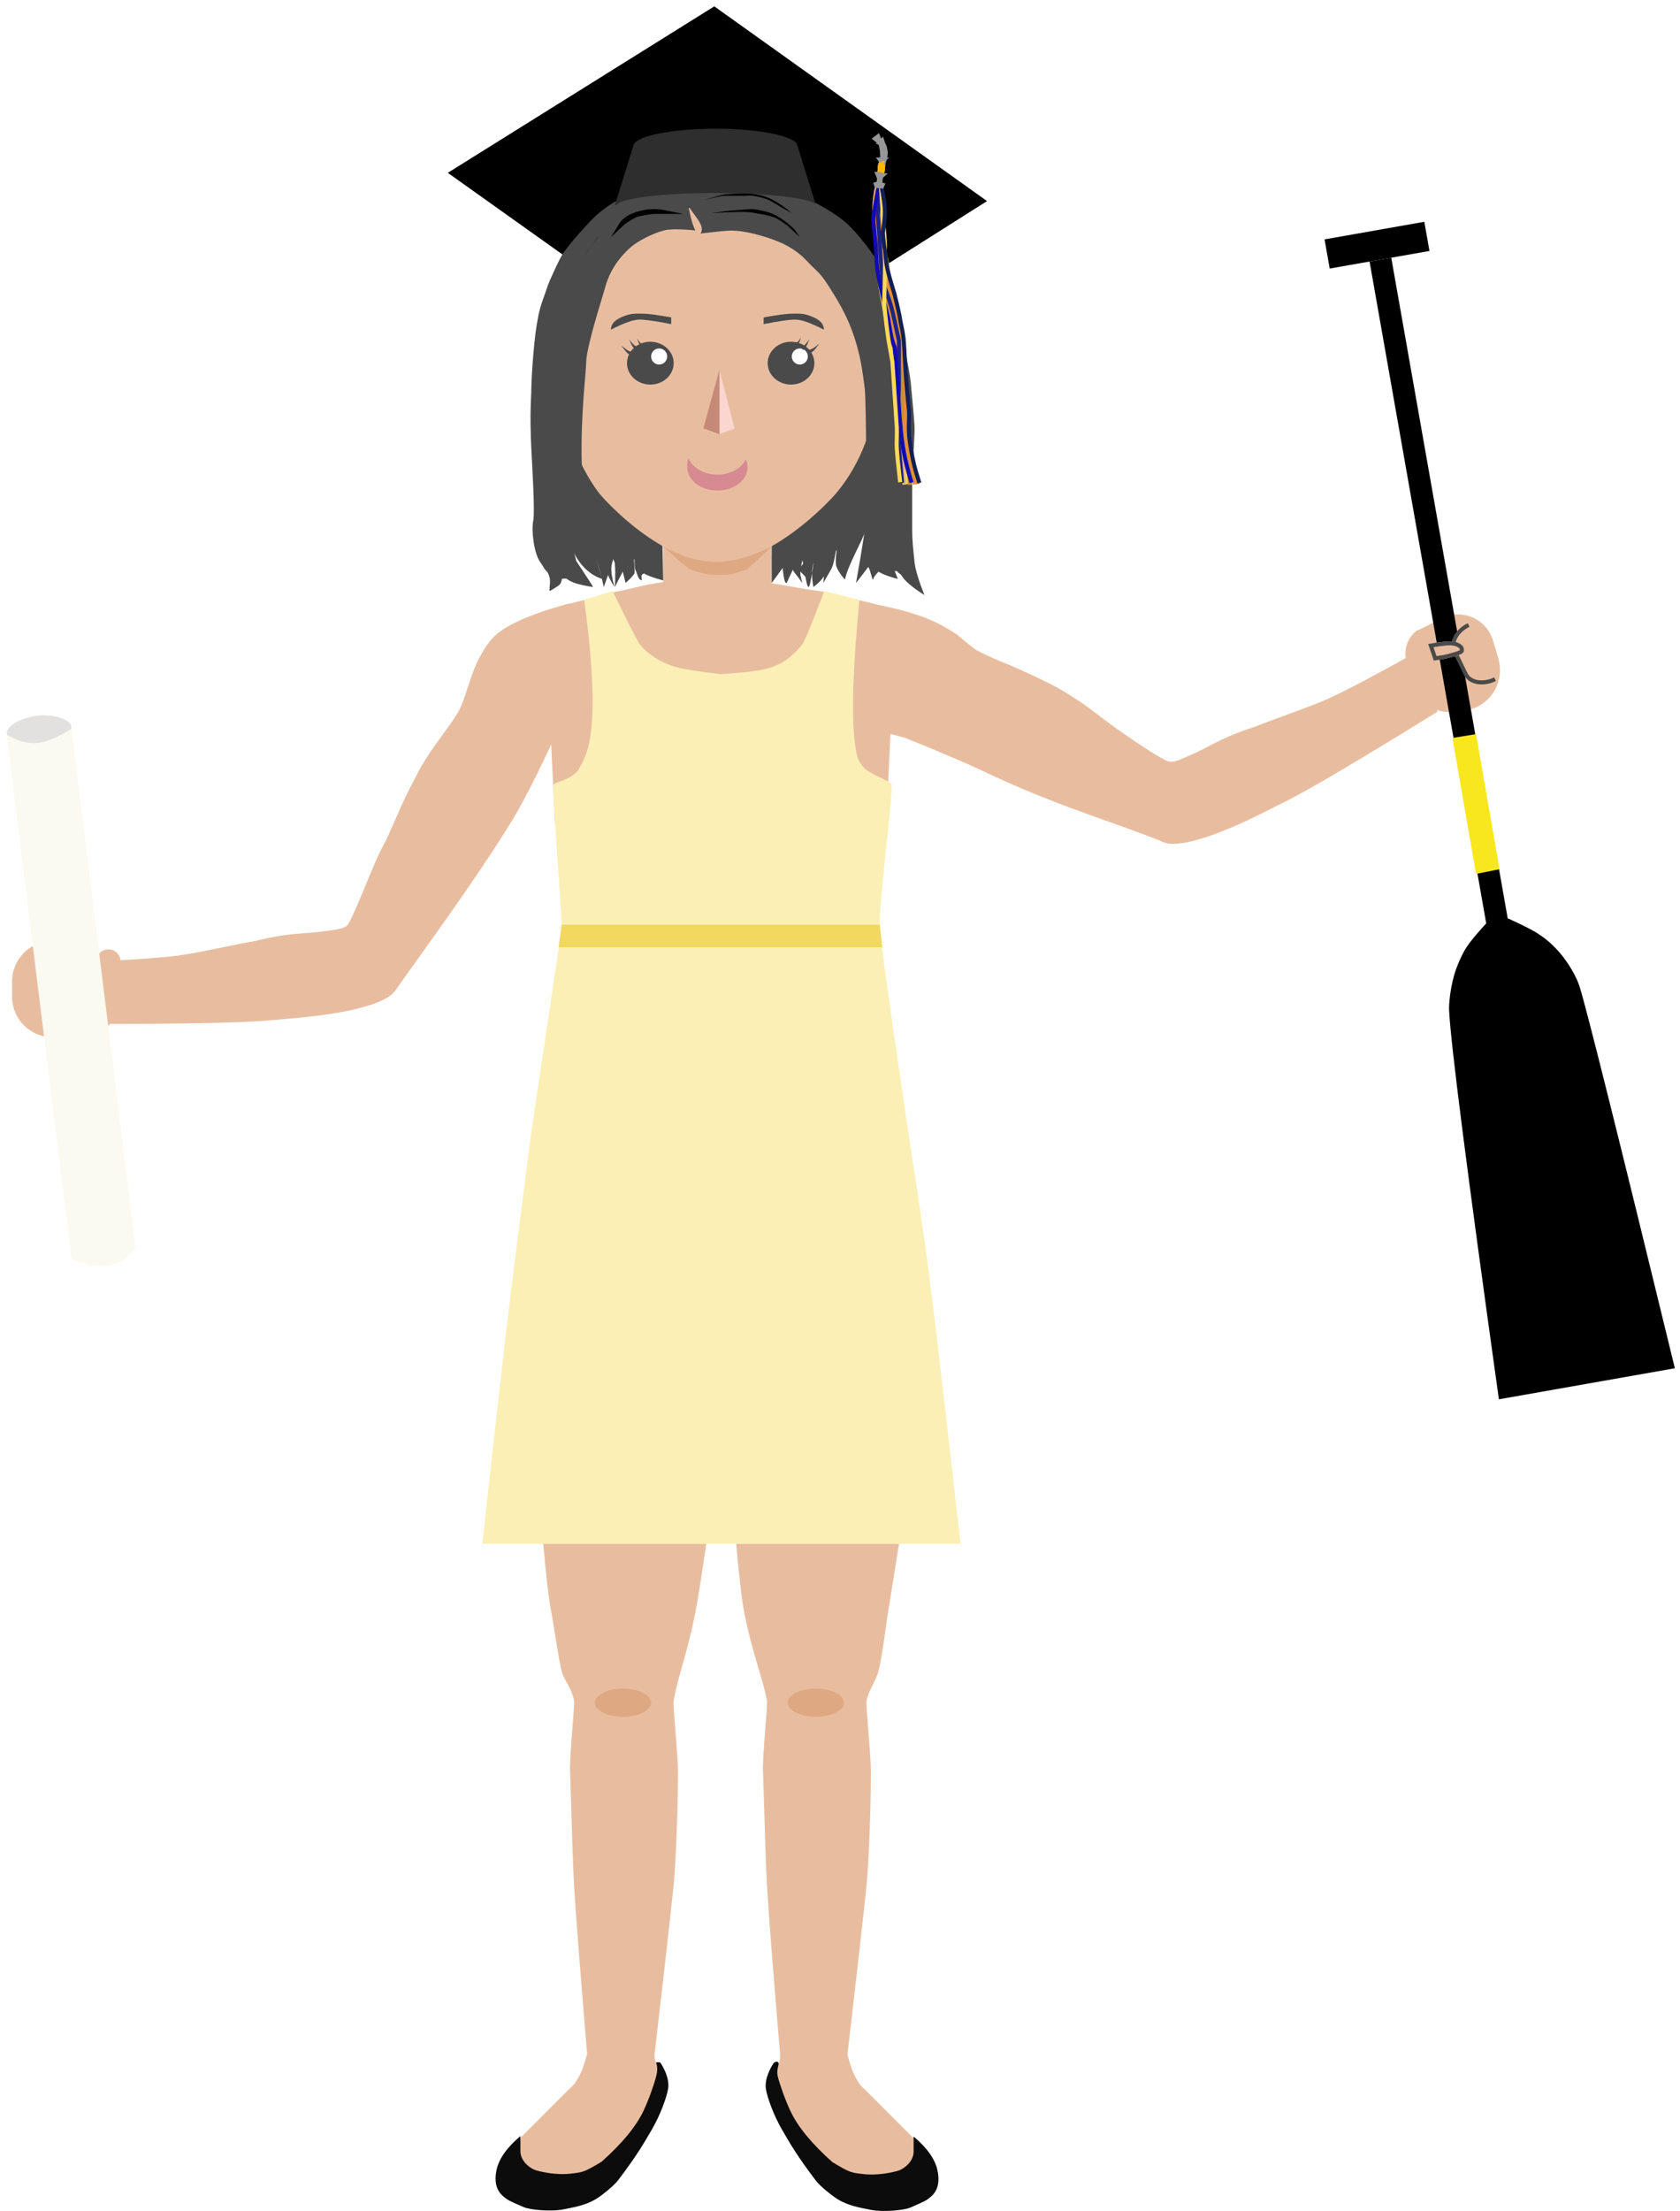 <?xml version="1.0" encoding="UTF-8"?>
<svg width="209px" height="275px" viewBox="0 0 209 275" version="1.1" xmlns="http://www.w3.org/2000/svg" xmlns:xlink="http://www.w3.org/1999/xlink">
    <!-- Generator: Sketch 52.4 (67378) - http://www.bohemiancoding.com/sketch -->
    <title>aboutme</title>
    <desc>Created with Sketch.</desc>
    <defs>
        <filter x="-216.7%" y="-26.7%" width="533.3%" height="153.3%" filterUnits="objectBoundingBox" id="filter-1">
            <feOffset dx="0" dy="2" in="SourceAlpha" result="shadowOffsetOuter1"></feOffset>
            <feGaussianBlur stdDeviation="2" in="shadowOffsetOuter1" result="shadowBlurOuter1"></feGaussianBlur>
            <feColorMatrix values="0 0 0 0 0   0 0 0 0 0   0 0 0 0 0  0 0 0 0.5 0" type="matrix" in="shadowBlurOuter1" result="shadowMatrixOuter1"></feColorMatrix>
            <feMerge>
                <feMergeNode in="shadowMatrixOuter1"></feMergeNode>
                <feMergeNode in="SourceGraphic"></feMergeNode>
            </feMerge>
        </filter>
    </defs>
    <g id="Page-1" stroke="none" stroke-width="1" fill="none" fill-rule="evenodd">
        <g id="aboutme" transform="translate(-1, -11)">
            <path d="M76.5,84.827 C78.152,84.491 79.321,84.239 80.008,84.069 C80.628,83.915 88.348,81.743 100.101,84.069 C100.613,84.17 101.746,84.344 103.5,84.59 L103.5,98 L76.5,98 L76.5,84.827 Z" id="Collarbone-area" fill="#E8BD9F"></path>
            <rect id="Neck" fill="#E8BD9F" x="83.5" y="74" width="13.5" height="24"></rect>
            <path d="M115.481,86.16 L118.168,85.5 C118.755,89.12 119.063,91.864 119.093,93.733 C119.114,95.025 120.785,98.401 119.538,104.185 C119.167,105.907 117.412,109.178 114.274,114 L113.726,102.274 C108.728,103.642 105.994,104.279 105.524,104.185 C105.106,104.102 110.218,101.866 110.218,101.763 C110.218,101.488 111.723,100.81 114.731,99.729 L115.481,86.16 Z" id="Right-armpit" fill="#E8BD9F" transform="translate(112.75, 99.75) scale(-1, 1) translate(-112.75, -99.75) "></path>
            <g id="Right-hair-back" transform="translate(97, 64.5)" fill="#4A4A4A">
                <path d="M3.5,2.846 L11.729,0 C12.34,2.71 12.588,4.898 12.473,6.564 C12.388,7.791 12.816,8.378 11.729,12.325 C11.365,13.643 9.443,16.83 9.131,18.546 C9.108,18.672 8.065,17.33 8,16.74 C7.864,15.512 8.3,14.373 8,15.066 C7.903,15.29 7.775,16.606 7.421,17.258 C7.261,17.554 6.928,18.134 6.424,19 C6.594,17.457 6.594,16.463 6.424,16.017 C6.149,15.296 4.983,14.463 4.867,13.861 C4.644,12.701 4.188,9.029 3.5,2.846 Z" id="Rectangle-20"></path>
                <path d="M2,9.5 L5.209,9.5 L6,13.553 C5.085,14.222 4.502,14.742 4.25,15.113 C3.654,15.989 3.575,17.826 3.568,17.866 C3.556,17.933 3.633,18.311 3.798,19 C3.453,18.492 3.174,18.114 2.962,17.866 C2.462,17.284 2.421,16.772 2.343,16.464 C2.215,15.959 2.101,13.638 2,9.5 Z" id="Rectangle-22"></path>
                <path d="M3.906,13 L7.5,13 L7.5,15.429 C7.136,16.715 6.819,17.597 6.549,18.074 C6.279,18.552 5.829,19.026 5.201,19.497 C4.96,18.368 4.96,17.374 5.201,16.516 C5.214,16.471 5.16,16.896 5.076,17.438 C4.938,18.339 4.717,19.566 4.584,19.497 C4.436,19.421 4.338,19.046 4.228,18.348 C4.184,18.067 3.553,17.712 3.505,17.392 C3.446,17.006 3.97,16.666 3.906,16.516 C3.722,16.082 3.722,14.91 3.906,13 Z" id="Rectangle-23"></path>
                <path d="M0.544,9.369 L4,9.369 C3.308,11.937 2.962,14.088 2.962,15.823 C2.962,17.075 2.276,17.967 2.005,18.71 C1.755,19.394 1.541,18.869 1.363,17.135 L0.01,18.993 C-0.021,14.873 0.022,11.76 0.139,9.654 C0.256,7.548 0.391,7.453 0.544,9.369 Z" id="Rectangle-21"></path>
            </g>
            <path d="M71.122,86.253 L74.148,85.5 C75.131,88.973 75.638,91.64 75.67,93.499 C75.691,94.785 76.608,98.426 75.289,104.182 C74.896,105.895 73.15,109.001 70.049,113.5 L69.5,102.166 L71.122,86.253 Z" id="Left-armpit" fill="#E8BD9F"></path>
            <g id="Left-hair-back" transform="translate(72.5, 67)" fill="#4A4A4A">
                <path d="M4,7 L10.819,7 L11,16.181 C9.783,15.85 9.011,15.57 8.684,15.342 C8.646,15.315 8.402,15.337 8.318,15.59 C8.264,15.749 8.377,16.208 8.318,16.181 C8.051,16.06 8.01,16.002 7.862,15.675 C7.782,15.497 7.681,15.143 7.628,15.057 C7.355,14.611 7.485,13.53 7.41,13.535 C7.285,13.544 7.551,15.099 7.41,15.342 C7.256,15.606 6.893,15.992 6.321,16.5 L4,7 Z" id="Rectangle-19"></path>
                <path d="M0.742,0 L3.88,3.849 C3.608,4.882 3.519,5.638 3.613,6.117 C3.948,7.829 4.909,9.261 4.973,10.265 C5.064,11.69 4.923,13.056 4.55,14.362 L3.613,17 C3.265,15.382 2.935,14.232 2.622,13.55 C1.654,11.436 0.38,9.822 0.156,8.5 C-0.175,6.539 0.02,3.705 0.742,0 Z" id="Rectangle-16"></path>
                <path d="M3,4 L6.43,7.398 C6.889,7.264 7.071,7.53 6.975,8.195 C6.963,8.283 5.642,9.919 5.62,10.015 C5.557,10.285 5.308,10.788 5.308,11.583 C5.308,12.608 4.722,13.411 4.581,14.299 C4.488,14.891 4.607,15.791 4.938,17 C4.34,16.054 4,15.307 3.919,14.758 C3.837,14.208 3.53,10.622 3,4 Z" id="Rectangle-17"></path>
                <path d="M4.77,6.5 L9.5,8.887 L7.928,10.095 C7.167,12.512 6.713,13.839 6.567,14.076 C5.628,15.61 4.998,17.05 4.992,16.999 C4.989,16.969 5.097,15.483 4.992,14.076 C4.974,13.823 4.099,12.14 4.036,11.75 C3.901,10.907 4.145,9.157 4.77,6.5 Z" id="Rectangle-18"></path>
            </g>
            <polygon id="Grad-cap-mortar-board" fill="#000000" transform="translate(90.25, 34.25) rotate(-42) translate(-90.25, -34.25) " points="66.5 10.5 104.99 17.299 114 58 75.623 51.462"></polygon>
            <g id="Alexandra-head" transform="translate(71, 36.5)">
                <path d="M19.221,44.5 C25.922,44.5 32.981,37.117 34.167,35.668 C37.006,32.199 39,27.395 39,22.25 C39,9.962 30.748,0 19.221,0 C7.694,0 0,9.962 0,22.25 C0,27.309 1.816,32.151 4.405,35.668 C5.332,36.927 12.439,44.5 19.221,44.5 Z" id="Face" fill="#E8BD9F"></path>
                <path d="M26.266,13.969 C27.296,13.515 27.746,13.467 29.204,13.515 C29.763,13.533 30.862,13.684 32.5,13.969 L32.5,14.809 C30.601,14.432 29.284,14.243 28.549,14.243 C27.813,14.243 26.631,14.662 25,15.5 C25.001,14.851 25.423,14.34 26.266,13.969 Z" id="Right-Eyebrow" fill="#4A4A4A" transform="translate(28.75, 14.5) scale(-1, 1) translate(-28.75, -14.5) "></path>
                <path d="M15.67,31.5 C15.654,31.53 15.638,31.561 15.623,31.591 C15.47,31.904 15.503,32.273 15.503,32.627 C15.503,34.214 17.181,35.5 19.251,35.5 C21.322,35.5 23,34.214 23,32.627 C23,32.279 22.919,31.946 22.772,31.638 C22.246,32.737 20.868,33.522 19.251,33.522 C17.568,33.522 16.143,32.671 15.67,31.5 Z" id="Mouth" fill="#D78A92"></path>
                <path d="M7.266,13.969 C8.296,13.515 8.746,13.467 10.204,13.515 C10.763,13.533 11.862,13.684 13.5,13.969 L13.5,14.809 C11.601,14.432 10.284,14.243 9.549,14.243 C8.813,14.243 7.631,14.662 6,15.5 C6.001,14.851 6.423,14.34 7.266,13.969 Z" id="Left-Eyebrow" fill="#4A4A4A"></path>
                <g id="Left-Eye" transform="translate(8, 17)">
                    <ellipse id="Left-eyeball" fill="#4A4A4A" cx="2.905" cy="2.663" rx="2.905" ry="2.663"></ellipse>
                    <circle id="Left-eye-white" fill="#FFFFFF" cx="4" cy="1.833" r="1"></circle>
                </g>
                <g id="Right-Eye" transform="translate(25.5, 17)">
                    <ellipse id="Right-eyeball" fill="#4A4A4A" cx="2.905" cy="2.663" rx="2.905" ry="2.663"></ellipse>
                    <circle id="Right-eye-white" fill="#FFFFFF" cx="4" cy="1.833" r="1"></circle>
                </g>
                <path d="M8.713,16.554 C8.693,16.964 8.697,17.256 8.724,17.428 C8.752,17.6 8.822,17.767 8.934,17.929 L8.493,17.929 C8.47,17.71 8.469,17.537 8.489,17.411 C8.51,17.284 8.584,16.998 8.713,16.554 Z" id="Left-middle-eyelash" fill="#4A4A4A" transform="translate(8.705, 17.242) rotate(-39) translate(-8.705, -17.242) "></path>
                <path d="M31.27,16.887 C31.244,17.4 31.249,17.764 31.284,17.979 C31.318,18.194 31.406,18.403 31.546,18.606 L30.994,18.606 C30.966,18.332 30.964,18.116 30.99,17.957 C31.015,17.799 31.109,17.442 31.27,16.887 Z" id="Right-outer-eyelash" fill="#4A4A4A" transform="translate(31.259, 17.746) scale(-1, 1) rotate(-53) translate(-31.259, -17.746) "></path>
                <path d="M7.97,17.125 C7.944,17.638 7.948,18.002 7.983,18.217 C8.018,18.433 8.105,18.641 8.246,18.844 L7.694,18.844 C7.665,18.57 7.664,18.354 7.689,18.196 C7.715,18.037 7.808,17.68 7.97,17.125 Z" id="Left-outer-eyelash" fill="#4A4A4A" transform="translate(7.959, 17.985) rotate(-53) translate(-7.959, -17.985) "></path>
                <path d="M21.383,20.5 C21.383,23.005 21.383,24.741 21.383,25.71 C21.383,26.679 21.383,27.601 21.383,28.478 L19.5,27.813 L21.383,20.5 Z" id="Right-nose" fill="#FBD6D0" transform="translate(20.441, 24.489) scale(-1, 1) translate(-20.441, -24.489) "></path>
                <path d="M19.5,20.5 C19.5,22.892 19.5,24.551 19.5,25.476 C19.5,26.401 19.5,27.409 19.5,28.5 L17.5,27.77 L19.5,20.5 Z" id="Left-nose" fill="#C68977"></path>
                <path d="M30.238,16.52 C30.215,16.973 30.219,17.294 30.25,17.484 C30.281,17.674 30.36,17.858 30.487,18.037 L29.989,18.037 C29.964,17.795 29.962,17.605 29.985,17.465 C30.008,17.325 30.092,17.01 30.238,16.52 Z" id="Right-middle-eyelash" fill="#4A4A4A" transform="translate(30.228, 17.279) scale(-1, 1) rotate(-39) translate(-30.228, -17.279) "></path>
                <path d="M29.437,16.369 C29.424,16.627 29.426,16.811 29.444,16.919 C29.461,17.028 29.505,17.133 29.576,17.235 L29.298,17.235 C29.284,17.097 29.283,16.988 29.296,16.908 C29.309,16.828 29.356,16.649 29.437,16.369 Z" id="Right-inner-eyelash" fill="#4A4A4A" transform="translate(29.431, 16.802) scale(-1, 1) rotate(-32) translate(-29.431, -16.802) "></path>
                <path d="M9.508,16.522 C9.495,16.781 9.497,16.964 9.515,17.073 C9.532,17.181 9.576,17.287 9.647,17.388 L9.369,17.388 C9.354,17.251 9.354,17.142 9.367,17.062 C9.379,16.982 9.426,16.802 9.508,16.522 Z" id="Left-inner-eyelash" fill="#4A4A4A" transform="translate(9.502, 16.955) rotate(-32) translate(-9.502, -16.955) "></path>
            </g>
            <path d="M86,34.583 C89.119,34.472 91.533,34.472 93.24,34.583 C94.947,34.695 97.251,35.177 100.153,36.03 C102.363,37.132 103.808,37.976 104.487,38.563 C106.956,40.696 108.215,42.411 108.791,44.026 C109.562,46.187 110.739,48.391 111.239,50.229 C112.678,55.518 112.56,59.083 112.695,60.113 C112.845,61.26 113.47,67.71 112.326,70.592 C111.702,72.165 111.069,76.65 111.239,78.186 C111.357,79.252 111.842,80.857 112.695,83 C111.137,82.598 110.169,82.153 109.789,81.665 C109.066,80.734 108.798,78.737 108.791,77.865 C108.662,62.45 109.21,51.277 105.956,44.806 C102.209,37.354 95.82,34.67 86.791,36.754 C86.547,36.237 86.383,35.863 86.298,35.631 C86.214,35.4 86.114,35.05 86,34.583 Z" id="Rectangle-13" fill="#4A4A4A"></path>
            <path d="M85.5,34.607 C86.203,34.259 87.185,34.016 88.446,33.879 C88.6,33.863 90.093,33.512 91.873,33.5 C93.049,33.492 94.102,33.642 95.84,33.879 C100.022,34.45 104.675,37.354 106.156,38.621 C107.636,39.887 109.672,42.603 110.435,43.942 C110.91,44.776 112.248,48.076 112.659,50.1 C113.07,52.124 114.13,56.729 114.304,58.619 C114.352,59.141 114.779,63.4 114.779,64.39 C114.779,65.38 114.48,69.646 114.48,71.137 C114.48,72.627 114.481,76.402 114.48,77.043 C114.479,78.191 114.631,79.59 114.779,80.963 C114.871,81.818 115.278,83.164 116,85 C114.481,84.035 113.544,83.241 113.19,82.616 C113.026,82.325 112.869,82.386 112.659,82.111 C112.19,81.499 111.814,80.71 111.554,80.051 C110.969,78.572 111.251,76.786 111.139,75.651 C109.99,63.952 110.661,51.914 107.642,46.669 C103.616,39.677 96.929,36.684 87.579,37.69 L85.5,34.607 Z" id="Rectangle-14" fill="#4A4A4A"></path>
            <path d="M71.04,42.527 C71.868,41.248 74.641,38.217 75.277,37.687 C76.742,36.464 77.753,35.856 78.786,35.506 C79.204,35.364 81.744,34.774 82.152,34.695 C83.485,34.435 84.681,34.435 85.74,34.695 L86.5,35.136 C82.145,36.501 79.241,37.351 77.788,37.687 C76.912,37.889 75.101,41.019 74.237,42.025 C73.767,42.572 72.979,43.611 72.034,45.985 C71.733,46.741 71.09,47.303 70.445,51.228 C70.286,52.194 69.811,53.771 69.633,55.806 C69.591,56.287 68.729,57.48 68.729,59.621 C68.729,60.213 68.886,63.105 68.729,65.736 C68.644,67.152 68.729,67.728 69.003,69.592 C69.29,71.543 69.848,74.942 70.676,79.791 C70.935,81.194 71.023,82.191 70.942,82.782 C70.893,83.138 70.787,83.51 70.676,83.642 C70.445,83.917 69.357,84.544 69.357,84.498 C69.357,83.84 69.507,83.26 69.357,82.782 C69.213,82.323 69.157,82.177 69.003,82.04 C68.729,81.797 68.713,81.622 68.23,80.948 C67.379,79.759 67.101,76.869 67.336,75.763 C67.571,74.656 67.205,69.033 67.09,66.623 C66.887,62.347 67.09,60.192 67.09,59.875 C67.09,59.192 67.15,57.295 67.336,55.217 C67.56,52.729 67.639,52.02 67.996,50.161 C68.015,50.065 68.229,49.064 68.55,48.226 C68.871,47.387 69.101,46.555 69.357,45.985 C69.818,44.959 70.515,43.337 71.04,42.527 Z" id="Rectangle-11" fill="#4A4A4A"></path>
            <path d="M11.141,93 C14.152,97.939 16.453,101.51 18.045,103.713 C19.39,105.574 23.6,110.283 24.328,111.282 C24.422,111.41 26.162,113.128 27.786,115.622 C28.778,117.145 29.347,117.971 29.987,118.784 C30.395,119.302 30.821,119.978 31.438,120.302 C32.197,120.7 39.774,119.432 42.52,119.452 C43.672,119.46 46.105,119.176 47.875,119.031 C49.669,118.884 50.802,118.875 52.34,118.832 C55.396,118.746 57.574,119.261 60.847,119.535 C63.784,119.78 67.161,117.942 71.463,118.822 C73.484,119.235 76.329,121.334 80,125.118 L65.162,131.521 C59.649,131.931 55.558,132.078 52.889,131.961 C43.891,131.568 32.236,130.013 27.369,129.507 C24.457,129.204 19.475,121.889 19.157,121.442 C18.433,120.427 17.719,119.329 16.582,117.661 C14.722,114.932 11.028,108.577 5.5,98.596 L11.141,93 Z" id="Left-Arm" fill="#E8BD9F" transform="translate(42.75, 112.5) rotate(-61) translate(-42.75, -112.5) "></path>
            <path d="M114.168,75.5 C117.193,80.409 119.506,83.958 121.105,86.148 C122.457,87.998 126.687,92.678 127.419,93.67 C127.513,93.798 129.261,95.506 130.893,97.984 C131.89,99.498 132.462,100.318 133.104,101.126 C133.514,101.642 133.943,102.313 134.563,102.635 C135.326,103.031 142.555,102.329 145.721,101.803 C146.308,101.706 146.856,101.636 147.893,101.542 C148.827,101.457 150.028,101.387 151.078,101.372 C152.898,101.346 157.154,101.701 157.937,101.798 C159.274,101.965 160.525,102.128 162.281,102.168 C162.866,102.182 165.247,101.643 165.66,101.629 C166.142,101.614 167.051,101.521 168.525,101.602 C170.668,101.721 173.493,102.377 177,103.57 L169.796,114.939 C167.584,115.891 165.545,116.202 163.678,115.873 C163.236,115.795 158.215,115.265 157.58,115.194 C156.266,115.048 153.221,114.854 152.587,114.807 C143.405,114.131 135.365,112.287 130.474,111.784 C127.548,111.483 122.542,104.212 122.222,103.769 C121.495,102.759 120.778,101.669 119.635,100.01 C117.766,97.298 114.055,90.982 108.5,81.062 L114.168,75.5 Z" id="Right-Arm" fill="#E8BD9F" transform="translate(142.75, 95.75) scale(-1, 1) rotate(-29) translate(-142.75, -95.75) "></path>
            <path d="M8.834,128.162 C8.972,128.198 9.111,128.234 9.25,128.27 C9.388,128.234 13.2,129.622 13.338,129.587 C13.338,129.587 13.338,129.587 13.338,129.587 C13.887,128.954 14.845,128.886 15.477,129.435 C15.809,129.723 16,130.141 16,130.58 L16,134.938 C16,137.733 13.733,140 10.938,140 L7.562,140 C4.767,140 2.5,137.733 2.5,134.938 L2.5,133.062 C2.5,130.267 4.767,128 7.562,128 C7.991,128 8.418,128.054 8.834,128.162 Z" id="Left-Hand" fill="#E8BD9F"></path>
            <path d="M181.717,87.571 C181.717,87.571 181.717,87.571 181.717,87.571 C181.852,87.534 185.591,88.944 185.727,88.907 C185.727,88.907 185.727,88.907 185.727,88.907 C186.903,89.599 187.586,90.897 187.491,92.259 L187.315,94.79 C187.129,97.448 184.915,99.508 182.25,99.5 L181.04,99.497 C178.249,99.489 175.992,97.219 176,94.427 C176.001,94.155 176.024,93.883 176.068,93.615 L176.453,91.29 C176.862,88.822 179.195,87.153 181.664,87.562 C181.681,87.565 181.699,87.568 181.717,87.571 Z" id="Right-Hand" fill="#E8BD9F" transform="translate(181.75, 93.5) scale(-1, 1) rotate(7) translate(-181.75, -93.5) "></path>
            <g id="paddle" transform="translate(165.5, 38.5)">
                <path d="M25.381,86.512 L28.263,86.369 C30.117,87.648 31.257,88.52 31.683,88.986 C31.712,89.017 32.716,89.834 33.784,91.623 C34.708,93.17 35.354,95.029 35.511,96.266 C35.905,99.364 37.046,115.62 38.936,145.033 L16.708,145.033 C17.715,116.62 18.483,100.364 19.013,96.266 C19.086,95.705 19.52,93.931 20.338,92.215 C20.983,90.864 21.972,89.531 22.484,88.986 C23.062,88.369 24.028,87.545 25.381,86.512 Z" id="blade" fill="#000000" transform="translate(27.822, 115.701) rotate(-10) translate(-27.822, -115.701) "></path>
                <rect id="T-grip" fill="#000000" transform="translate(6.807, 2.989) rotate(-10) translate(-6.807, -2.989) " x="0.507" y="1.147" width="12.6" height="3.684"></rect>
                <polygon id="paddle-shaft" fill="#000000" transform="translate(14.505, 46.05) rotate(-10) translate(-14.505, -46.05) " points="13.135 4.149 15.876 4.149 15.876 87.951 13.135 87.951"></polygon>
                <polygon id="Grip-tape" fill="#F8E71C" transform="translate(19.124, 72.469) rotate(-10) translate(-19.124, -72.469) " points="17.656 63.888 20.633 63.926 20.591 80.981 17.614 81.05"></polygon>
            </g>
            <path d="M185.5,96.5 C183.843,96.5 182.5,95.528 182.5,94.329 L182.5,91.171 C182.5,89.972 183.843,89 185.5,89" id="Rectangle-25" stroke="#4A4A4A" stroke-width="0.5" fill="#E8BD9F" transform="translate(184, 92.75) rotate(-26) translate(-184, -92.75) "></path>
            <g id="Diploma-full" transform="translate(0.5, 99)">
                <path d="M5.242,4.493 C7.278,4.493 9.4,3.9 9.4,2.934 C9.4,1.967 7.278,0.993 5.242,0.993 C3.207,0.993 1.318,1.753 1.318,2.72 C1.318,3.686 3.207,4.493 5.242,4.493 Z" id="Oval-10" fill="#E3E0E0" transform="translate(5.359, 2.743) rotate(-8) translate(-5.359, -2.743) "></path>
                <path d="M5.968,2.543 C7.292,3.58 8.554,4.098 9.756,4.098 C10.957,4.098 12.39,3.711 14.055,2.938 L12.97,67.862 C12.01,69.034 10.8,69.64 9.34,69.68 C7.879,69.721 6.395,69.218 4.887,68.171 L5.968,2.543 Z" id="Rectangle" fill="#FAFAF0" transform="translate(9.471, 36.113) rotate(-8) translate(-9.471, -36.113) "></path>
            </g>
            <g id="Right-thumb" transform="translate(180.511, 91.927) rotate(17) translate(-180.511, -91.927) translate(178.011, 89.927)">
                <g id="path-1-link" fill="#E8BD9F">
                    <path d="M0.5,1.739 C0.905,1.55 1.239,1.329 2.416,0.83 C3.592,0.331 4.221,0.512 4.529,0.641 C4.837,0.769 5.14,1.264 4.93,1.554 C4.721,1.845 4.28,2.121 3.633,2.53 C2.985,2.939 2.659,3.075 1.761,3.5" id="path-1"></path>
                </g>
                <path d="M0.874,1.832 L1.843,3.185 C2.008,3.107 2.207,3.013 2.248,2.994 C2.441,2.903 2.576,2.838 2.701,2.774 C2.77,2.739 2.835,2.706 2.899,2.671 C3.089,2.569 3.276,2.46 3.499,2.319 C4.277,1.827 4.502,1.67 4.674,1.475 C4.694,1.452 4.712,1.43 4.728,1.408 C4.811,1.293 4.644,0.96 4.433,0.872 C3.968,0.678 3.411,0.679 2.513,1.06 C2.037,1.262 1.673,1.429 1.347,1.591 C1.255,1.637 1.036,1.75 0.874,1.832 Z" id="Path" stroke="#4A4A4A" stroke-width="0.5"></path>
            </g>
            <path d="M83.5,79 C85.075,79.766 86.189,80.231 86.841,80.396 C88.572,80.834 89.767,80.89 90.26,80.89 C90.731,80.89 91.764,80.797 93.368,80.396 C94.049,80.226 95.259,79.761 97,79 C95.168,80.729 94.141,81.658 93.921,81.786 C93.59,81.978 92.763,82.186 92.297,82.347 C91.852,82.5 90.513,82.5 90.218,82.5 C89.959,82.5 89.13,82.5 88.632,82.347 C88.136,82.194 87.339,82.062 86.841,81.786 C86.509,81.602 85.395,80.673 83.5,79 Z" id="Chin-shadow" fill="#DEA883"></path>
            <path d="M88.5,34.624 C88.5,34.624 101.379,32.476 109.047,46.08 C110.156,48.049 111.144,51.283 112.011,55.783 C112.663,59.166 112.663,67.905 112.011,82" id="Path-14" stroke="#4A4A4A" stroke-width="1.688"></path>
            <path d="M72.19,46.02 C73.845,42.339 75.454,40.052 77.015,39.161 C78.127,38.526 79.522,37.198 82.494,36.321 C83.292,36.086 84.602,35.812 86.424,35.5 C86.642,36.711 86.828,37.611 86.981,38.2 C87.134,38.789 87.307,39.273 87.5,39.652 C85.606,39.474 84.314,39.474 83.623,39.652 C82.117,40.041 80.299,41.019 79.493,41.724 C77.841,43.168 76.759,44.887 76.248,46.88 C75.481,49.402 75.001,51.032 74.808,51.77 C74.699,52.189 73.925,54.969 73.929,55.98 C73.932,56.514 73.684,59.142 73.635,59.876 C73.43,62.953 73.057,67.774 73.736,74.144 C73.929,75.952 74.657,78.904 75.922,83 C73.113,82.105 71.356,78.934 70.653,73.489 C70.294,70.713 70.024,67.385 70,62.945 C69.99,61.038 70.255,58.859 70.199,56.54 C70.153,54.625 70.816,51.118 72.19,46.02 Z" id="Rectangle-10" fill="#4A4A4A"></path>
            <path d="M72.086,41.842 C72.934,40.552 74.965,38.407 76.937,37.109 C79.082,35.697 80.299,35.578 81.75,35.3 C83.114,35.038 84.572,34.772 86.126,34.5 L86.5,35.721 C83.64,37.114 81.467,37.979 79.98,38.318 C79.083,38.522 76.02,39.737 75.136,40.752 C74.655,41.303 73.67,42.689 72.703,45.083 C72.395,45.846 71.37,47.894 70.71,51.853 C70.548,52.827 70.18,54.415 69.998,56.468 C69.956,56.953 70.71,58.28 70.71,60.439 C70.711,61.358 69.422,65.089 70.224,70.462 C70.518,72.429 71.344,75.869 72.703,80.782 C74.131,82.935 74.822,84.007 74.775,84 C72.703,83.677 71.581,83.381 70.71,82.182 C69.84,80.983 69.251,79.13 69.207,78.881 C69.118,78.367 68.372,73.173 68.104,68.312 C67.871,64.099 68.104,60.124 68.104,59.805 C68.104,59.116 68.226,57.687 68.417,55.591 C68.646,53.081 69.207,50.756 69.207,50.161 C69.207,48.844 71.239,43.132 72.086,41.842 Z" id="Rectangle-11" fill="#4A4A4A"></path>
            <path d="M87.5,35.5 C84.838,35.945 82.939,36.405 81.802,36.88 C81.138,37.158 80.503,37.475 79.897,37.829 C76.527,39.804 74.069,42.969 72.523,47.325 C70.078,54.217 69.41,65.522 70.519,81.241 C70.546,81.628 70.589,82.214 70.649,83" id="Path-13" stroke="#4A4A4A" stroke-width="1.688"></path>
            <path d="M86,35.816 C90.786,35.34 94.115,35.402 95.987,36.002 C97.059,36.345 100.941,37.402 102.074,38.197 C102.546,38.529 105.233,40.721 106.446,42.045 C108.076,43.825 108.26,44.536 108.99,46.431 C109.481,47.705 110.299,49.75 111,52.741 C111.289,53.978 111.69,56.191 112.202,59.381 C112.365,63.481 112.463,66.534 112.496,68.541 C112.57,73.043 111.687,77.193 111.508,77.644 C111.325,78.103 111.59,79.28 111,81.196 C110.824,81.765 109.779,82.37 109.618,83.077 C109.55,83.376 109.14,81.339 108.99,81.541 C108.676,81.969 108.177,82.622 107.493,83.5 C109.081,74.759 109.698,68.868 109.345,65.828 C108.872,61.762 108.469,57.97 108.078,55.988 C107.281,51.955 105.863,49.465 104.855,47.806 C102.895,44.581 102.958,45.147 101.291,43.364 C100.797,42.835 99.868,42.008 98.423,41.312 C97.09,40.67 94.091,39.674 91.927,39.674 C91.523,39.674 90.261,39.795 88.142,40.036 C88.462,39.63 88.332,39.017 87.753,38.197 C87.174,37.377 86.59,36.583 86,35.816 Z" id="Rectangle-12" fill="#4A4A4A"></path>
            <path d="M78.127,38.67 C78.58,38.057 79.329,37.6 80.377,37.298 C81.424,36.996 82.422,36.924 83.372,37.08 L86,37.605 C84.203,37.605 82.973,37.605 82.312,37.605 C81.902,37.605 80.425,37.913 80.377,37.929 C79.958,38.063 79.051,38.632 78.695,38.899 C78.664,38.922 78.099,39.456 77,40.5 L78.127,38.67 Z" id="Hair-line-3" fill="#000000"></path>
            <path d="M90.143,39.536 C91.376,38.38 92.487,37.661 93.475,37.38 C94.463,37.099 95.216,36.974 95.735,37.005 C96.548,37.083 97.18,37.132 97.633,37.151 C98.085,37.169 99.041,37.29 100.5,37.514 C99.202,37.425 98.35,37.38 97.945,37.38 C97.509,37.38 96.463,37.327 95.92,37.38 C95.109,37.459 94.818,37.559 94.284,37.628 C93.9,37.677 92.686,37.965 92.278,38.224 C91.933,38.443 91.435,38.758 91.099,39.007 C91.07,39.029 90.537,39.526 89.5,40.5 L90.143,39.536 Z" id="Hair-line-2" fill="#000000" transform="translate(95, 38.75) scale(-1, 1) translate(-95, -38.75) "></path>
            <path d="M92.135,35.355 C93.173,35.092 93.964,34.975 94.508,35.004 C95.362,35.078 96.027,35.124 96.502,35.141 C96.977,35.158 97.976,35.418 99.5,35.92 C98.146,35.544 97.256,35.355 96.829,35.355 C96.372,35.355 95.271,35.355 94.697,35.355 C93.84,35.355 93.856,35.291 93.295,35.355 C92.892,35.402 91.686,35.678 91.257,35.92 C90.895,36.125 89.993,36.645 89.64,36.878 C89.609,36.898 89.229,37.105 88.5,37.5 C89.885,36.333 91.097,35.619 92.135,35.355 Z" id="Hair-lines" fill="#000000" transform="translate(94, 36.25) scale(-1, 1) translate(-94, -36.25) "></path>
            <g id="Right-leg" transform="translate(92.5, 202)">
                <path d="M0,0 L20.5,0 L18.856,10.282 C18.342,14.119 17.951,16.417 17.682,17.176 C17.28,18.314 16.477,19.445 16.303,20.538 C16.208,21.135 16.842,27.364 16.842,29.115 C16.842,35.359 16.492,41.621 16.303,43.449 C15.905,47.296 15.114,54.313 13.931,64.5 L5.547,64.5 C4.699,54.403 4.154,47.386 3.913,43.449 C3.777,41.241 3.618,35.669 3.416,29.115 C3.359,27.27 4.002,21.108 3.913,20.538 C3.53,18.101 2.111,14.756 1.1,9.587 C0.751,7.803 0.385,4.607 0,0 Z" id="Path" fill="#E8BD9F"></path>
                <ellipse id="Right-knee-shadow" fill="#DEA883" cx="10" cy="20.75" rx="3.5" ry="1.75"></ellipse>
                <path d="M12.525,63.966 L20.739,63.966 C20.74,64.48 20.85,64.884 21.067,65.178 C21.291,65.481 22.018,66.089 22.123,66.458 C22.31,67.116 21.76,67.537 21.69,67.843 C21.366,69.24 20.22,70.351 20.015,71.15 C19.647,72.583 18.222,74.977 15.739,78.334 C12.109,79.737 9.498,80.236 7.906,79.829 C6.994,79.595 5.394,79.967 4.86,79.064 C4.596,78.616 4.596,77.446 4.86,75.554 C7.239,72.821 9.113,70.665 10.482,69.085 C10.68,68.856 11.237,68.489 11.86,66.717 C11.976,66.385 12.198,65.468 12.525,63.966 Z" id="Right-foot" fill="#E8BD9F" transform="translate(13.412, 71.966) scale(-1, 1) rotate(4) translate(-13.412, -71.966) "></path>
                <path d="M6.841,74.698 C6.841,74.672 6.841,74.697 6.841,74.771 C6.841,75.686 6.841,76.318 6.841,76.569 C6.841,77.833 8.075,78.757 8.788,78.958 C9.47,79.15 11.375,79.615 13.327,79.341 C13.736,79.284 14.275,79.272 15.011,78.958 C15.376,78.802 16.026,78.44 16.959,77.872 C19.515,75.59 21.251,73.478 22.165,71.535 C22.825,70.131 23.496,68.211 23.745,67.217 C23.937,66.447 23.595,65.842 23.641,65.58 C23.694,65.28 24.127,65.393 24.261,65.58 C24.508,65.926 25.445,67.486 25.214,68.821 C25.025,69.911 24.261,72.029 23.238,73.804 C22.215,75.58 21.324,77.118 19.021,80.159 C18.417,80.956 16.938,82.066 16.611,82.291 C15.01,83.389 13.225,83.584 12.185,83.811 C10.788,84.115 8.091,83.896 7.267,83.54 C5.315,82.696 5.317,82.679 4.827,82.291 C4.338,81.902 3.435,81.062 3.861,78.958 C4.146,77.554 5.139,76.134 6.841,74.698 Z" id="Right-shoe" fill="#0C0C0C" transform="translate(14.5, 74.675) scale(-1, 1) translate(-14.5, -74.675) "></path>
            </g>
            <g id="Left-leg" transform="translate(62.5, 202)">
                <path d="M6,0 L26.5,0 C25.796,4.994 25.249,8.421 24.856,10.282 C23.852,15.044 22.717,17.932 22.303,20.538 C22.208,21.135 22.842,27.364 22.842,29.115 C22.842,35.359 22.492,41.621 22.303,43.449 C21.905,47.296 21.114,54.313 19.931,64.5 L11.547,64.5 C10.699,54.403 10.154,47.386 9.913,43.449 C9.777,41.241 9.618,35.669 9.416,29.115 C9.359,27.27 10.002,21.108 9.913,20.538 C9.673,19.014 8.716,17.971 8.449,17.084 C8.017,15.652 7.479,11.525 7.1,9.587 C6.751,7.803 6.385,4.607 6,0 Z" id="Path" fill="#E8BD9F"></path>
                <ellipse id="Left-knee-shadow" fill="#DEA883" cx="16" cy="20.75" rx="3.5" ry="1.75"></ellipse>
                <path d="M11.175,63.841 L19.389,63.841 C19.39,64.355 19.5,64.759 19.717,65.053 C19.941,65.356 20.668,65.964 20.773,66.333 C20.96,66.991 20.41,67.412 20.34,67.718 C20.016,69.115 18.87,70.226 18.665,71.025 C18.297,72.458 16.872,74.852 14.389,78.209 C10.759,79.612 8.148,80.111 6.556,79.704 C5.643,79.47 4.044,79.842 3.51,78.939 C3.246,78.491 3.246,77.321 3.51,75.429 C5.889,72.696 7.763,70.54 9.132,68.96 C9.33,68.731 9.887,68.364 10.51,66.592 C10.626,66.26 10.848,65.343 11.175,63.841 Z" id="Left-foot" fill="#E8BD9F" transform="translate(12.062, 71.841) rotate(4) translate(-12.062, -71.841) "></path>
                <path d="M3.241,74.643 C3.241,74.617 3.241,74.642 3.241,74.716 C3.241,75.631 3.241,76.263 3.241,76.514 C3.241,77.778 4.475,78.702 5.188,78.903 C5.87,79.095 7.775,79.56 9.727,79.286 C10.136,79.229 10.675,79.217 11.411,78.903 C11.776,78.747 12.426,78.385 13.359,77.817 C15.915,75.535 17.651,73.423 18.565,71.48 C19.225,70.076 19.896,68.156 20.145,67.162 C20.44,65.98 20.072,65.544 20.145,65.478 C20.174,65.452 20.59,65.425 20.661,65.526 C20.908,65.871 21.845,67.431 21.614,68.766 C21.425,69.856 20.661,71.974 19.638,73.749 C18.615,75.525 17.724,77.063 15.421,80.104 C14.817,80.901 13.338,82.011 13.011,82.236 C11.41,83.334 9.625,83.529 8.585,83.756 C7.188,84.06 4.491,83.841 3.667,83.485 C1.715,82.641 1.717,82.624 1.227,82.236 C0.738,81.847 -0.165,81.007 0.261,78.903 C0.546,77.499 1.539,76.079 3.241,74.643 Z" id="Left-shoe" fill="#0C0C0C"></path>
            </g>
            <g id="Dress" transform="translate(61, 84.5)">
                <path d="M12.673,1.108 L16.212,0 C18.186,4.073 19.326,6.301 19.633,6.685 C20.316,7.541 21.914,8.891 24.291,9.507 C25.259,9.758 27.055,10.034 29.68,10.336 C32.838,10.139 34.919,9.862 35.924,9.507 C38.018,8.767 39.026,7.55 39.768,6.685 C40.05,6.357 40.976,4.128 42.549,0 L46.919,1.108 C45.932,11.278 45.863,17.847 46.71,20.814 C47.02,21.453 47.364,21.918 47.743,22.212 C48.804,23.033 50.929,23.683 50.939,24.129 C50.985,26.206 49.431,38.229 49.431,41.456 C49.431,43.431 52.769,65.803 53.44,70.248 C54.007,74.003 54.96,79.969 55.913,87.607 C56.593,93.056 57.789,103.354 59.5,118.5 L0,118.5 C1.664,103.35 2.831,93.052 3.502,87.607 C4.445,79.95 5.237,74.073 5.708,70.248 C6.38,64.784 9.867,42.644 9.867,41.456 C9.867,40.268 8.785,26.143 8.843,24.129 C8.854,23.759 11.152,23.519 11.95,22.212 C12.747,20.904 12.646,20.87 12.673,20.814 C14.07,17.898 14.07,11.329 12.673,1.108 Z" id="Path" fill="#FBEFB5"></path>
                <polygon id="Waistline/belt" fill="#F1D85E" points="9.88 41.5 49.451 41.5 49.75 44.3 9.5 44.3"></polygon>
            </g>
            <path d="M102.5,36.5 L100.167,29 C99.824,27.895 95.272,27 90,27 C84.728,27 80.176,27.895 79.833,29 L77.5,36.5 L77.75,36.5 C78.003,35.672 83.487,35 90,35 C96.513,35 102.248,35.672 102.5,36.5 Z" id="Grad-cap-base" fill="#2F2E2E"></path>
            <g id="Tassel" filter="url(#filter-1)" transform="translate(109.5, 25)">
                <g id="Tassel-top">
                    <g id="path-2-link" transform="translate(0, 1)" fill="#120AB5">
                        <path d="M0.5,0.05 L1.215,0.616 C1.296,0.88 1.346,1.06 1.365,1.155 C1.469,1.659 1.475,1.938 1.486,2.141 C1.5,2.401 1.5,2.717 1.486,3.088 L0.955,3.088 C1.061,2.719 1.113,2.404 1.113,2.141 C1.113,1.878 1.061,1.55 0.955,1.155 L0.5,0.05 Z" id="path-2"></path>
                    </g>
                    <path d="M1.243,3.838 C1.242,3.89 1.24,3.943 1.239,3.998 C1.238,4.024 1.237,4.051 1.236,4.078 L1.486,3.838 L0.955,3.838 L1.196,4.156 C1.211,4.103 1.225,4.05 1.239,3.998 C1.253,3.944 1.266,3.89 1.277,3.838 C1.334,3.58 1.363,3.348 1.363,3.141 C1.363,2.854 1.307,2.504 1.197,2.09 L0.731,0.955 L0.345,1.246 L0.999,1.763 C1.064,1.98 1.105,2.129 1.12,2.205 C1.197,2.578 1.216,2.762 1.234,3.124 C1.235,3.139 1.235,3.139 1.236,3.155 C1.247,3.349 1.249,3.577 1.243,3.838 Z" id="Path" stroke="#979797" stroke-width="0.5"></path>
                </g>
                <g id="Tassel-top" transform="translate(0, 1)">
                    <g id="path-3-link" fill="#120AB5">
                        <path d="M1,0.528 L1.311,0.632 C1.374,0.659 1.419,0.683 1.446,0.704 C1.487,0.737 1.493,0.74 1.555,0.83 C1.65,0.967 1.536,0.83 1.745,1.503 C1.765,1.566 1.852,1.947 1.849,2.105 C1.847,2.177 1.743,2.515 1.536,3.118 L1.22,3.118 C1.385,2.51 1.46,2.134 1.446,1.989 C1.431,1.844 1.406,1.682 1.369,1.503 C1.321,1.318 1.271,1.185 1.22,1.103 C1.168,1.021 1.095,0.829 1,0.528 Z" id="path-3"></path>
                    </g>
                    <path d="M1.349,0.972 C1.353,0.977 1.356,0.981 1.358,0.983 C1.381,1.146 1.407,1.257 1.507,1.577 C1.536,1.673 1.601,2.005 1.599,2.1 C1.598,2.128 1.51,2.415 1.357,2.868 L1.22,2.868 L1.314,2.992 C1.309,3.007 1.304,3.022 1.299,3.037 L1.331,3.014 L1.461,3.184 C1.636,2.54 1.713,2.153 1.695,1.964 C1.679,1.81 1.652,1.64 1.614,1.452 C1.557,1.232 1.499,1.078 1.431,0.97 C1.395,0.913 1.327,0.733 1.238,0.453 L0.921,0.766 L1.232,0.869 C1.257,0.881 1.284,0.895 1.289,0.899 C1.305,0.912 1.305,0.912 1.309,0.915 C1.311,0.918 1.321,0.931 1.349,0.972 Z" id="Path" stroke="#979797" stroke-width="0.5"></path>
                </g>
                <g id="tassel-middle" transform="translate(0, 3)">
                    <g id="path-4-link" fill="#FFCB46">
                        <path d="M0.944,1.062 C1.086,1.005 1.189,0.981 1.254,0.99 C1.352,1.004 1.464,1.019 1.532,1.095 C1.599,1.171 1.617,1.466 1.603,1.721 C1.593,1.892 1.502,2.266 1.329,2.843 C1.265,2.807 1.174,2.768 1.056,2.727 C0.938,2.686 0.804,2.676 0.656,2.695 C0.691,2.14 0.727,1.761 0.762,1.559 C0.796,1.357 0.857,1.191 0.944,1.062 Z" id="path-4"></path>
                    </g>
                    <path d="M1.113,1.265 C1.067,1.355 1.031,1.466 1.008,1.601 C0.981,1.759 0.952,2.041 0.923,2.443 C0.998,2.451 1.069,2.467 1.138,2.491 C1.148,2.494 1.159,2.498 1.169,2.502 C1.284,2.096 1.346,1.826 1.353,1.707 C1.365,1.492 1.343,1.259 1.345,1.261 C1.347,1.263 1.33,1.256 1.285,1.248 C1.255,1.243 1.255,1.243 1.22,1.238 C1.212,1.237 1.174,1.245 1.113,1.265 Z" id="Path" stroke="#979797" stroke-width="0.5"></path>
                </g>
                <path d="M1.075,4.252 C1.063,4.276 0.97,4.412 0.931,4.755 C0.925,4.811 0.952,4.885 0.931,5.111 C0.925,5.174 0.902,5.306 0.861,5.508" id="Path-15" stroke="#FFB700" stroke-width="0.5"></path>
                <path d="M1.276,4.25 C1.263,4.274 1.171,4.41 1.132,4.753 C1.126,4.803 1.16,4.906 1.161,5.064 C1.162,5.128 1.13,5.268 1.066,5.485" id="Path-15" stroke="#FFB700" stroke-width="0.5"></path>
                <path d="M1.461,4.3 C1.41,4.3 1.394,4.475 1.355,4.819 C1.35,4.868 1.344,4.956 1.346,5.114 C1.346,5.178 1.314,5.318 1.25,5.535" id="Path-15" stroke="#FFB700" stroke-width="0.5"></path>
                <path d="M0.835,7.069 C0.809,7.568 0.777,7.934 0.739,8.169 C0.586,9.109 0.608,10.071 0.625,11.102 C0.638,11.898 0.608,12.735 0.739,13.639 C0.79,13.989 0.971,14.396 1.084,14.87 C1.552,16.829 2.367,19.739 2.965,22.595 C3.78,26.486 3.976,29.63 3.976,30.706 C3.976,31.737 4.323,35.78 4.323,36.068 C4.323,36.356 4.312,38.003 4.323,38.126 C4.44,39.405 4.821,41.433 5.465,44.21" id="Path-16" stroke="#FFDA56" stroke-width="0.5"></path>
                <path d="M0.651,7 C0.177,8.913 0.123,11.126 0.489,13.639 C0.751,15.436 1.972,19.048 2.715,22.595 C3.53,26.486 4.009,29.508 4.009,30.584 C4.009,31.66 3.735,34.347 4.009,37.336 C4.127,38.614 4.529,40.906 5.215,44.21" id="Path-16" stroke="#E4B977" stroke-width="0.5"></path>
                <path d="M0.988,7.019 C0.964,7.156 0.937,7.361 0.907,7.634 C0.872,7.965 0.825,8.429 0.767,9.028 C0.574,11.036 0.94,12.698 1.16,13.96 C1.381,15.221 1.802,15.921 1.883,17.036 C1.965,18.152 2.397,19.352 2.513,19.899 C2.63,20.447 3.698,25.097 3.987,27.445 C4.153,28.788 3.69,32.015 3.987,35.663 C4.122,37.308 4.67,40.153 5.633,44.198" id="Path-17" stroke="#C39033" stroke-width="0.5"></path>
                <path d="M0.795,7.008 C0.321,8.921 0.267,11.134 0.633,13.646 C0.894,15.443 2.116,19.056 2.859,22.603 C3.674,26.494 4.153,29.516 4.153,30.591 C4.153,31.667 3.879,34.355 4.153,37.343 C4.27,38.622 4.672,40.913 5.359,44.218" id="Path-16" stroke="#E28E38" stroke-width="0.5"></path>
                <path d="M4.117,7.069 C4.092,7.568 4.06,7.934 4.022,8.169 C3.869,9.109 3.891,10.071 3.908,11.102 C3.92,11.898 3.89,12.735 4.022,13.639 C4.073,13.989 4.254,14.396 4.367,14.87 C4.675,16.161 4.062,18.107 3.731,19.857 C3.56,20.762 2.748,24.426 2.596,25.235 C2.156,27.578 1.785,29.036 1.785,29.835 C1.785,29.919 1.534,31.826 1.534,32.09 C1.534,32.378 1.69,37.415 1.4,38.714 C1.24,39.43 0.993,41.256 0.66,44.194" id="Path-16" stroke="#FFDA56" stroke-width="0.5" transform="translate(2.556, 25.632) scale(-1, 1) translate(-2.556, -25.632) "></path>
                <path d="M4.013,7 C3.594,8.913 3.567,11.126 3.933,13.639 C4.12,14.928 3.882,16.478 3.727,18.91 C3.666,19.868 3.282,21.48 3.1,22.636 C2.564,26.051 1.626,29.052 1.626,30.128 C1.626,30.782 1.731,31.294 1.626,32.385 C1.558,33.09 1.513,34.05 1.412,35.285 C1.299,36.661 1.044,39.659 0.646,44.279 L4.013,7 Z" id="Path-16" stroke="#E4B977" stroke-width="0.5" transform="translate(2.33, 25.64) scale(-1, 1) translate(-2.33, -25.64) "></path>
                <path d="M4.437,7.019 C4.412,7.156 4.385,7.361 4.356,7.634 C4.32,7.965 4.273,8.429 4.216,9.028 C4.022,11.036 4.388,12.698 4.609,13.96 C4.749,14.762 4.709,15.726 4.609,16.603 C4.551,17.105 4.277,17.981 4.216,18.145 C3.757,19.368 3.872,20.608 3.699,21.208 C3.526,21.807 2.748,26.072 2.402,28.143 C2.317,28.652 2.014,29.341 1.866,30.412 C1.675,31.788 1.866,33.617 1.866,35.84 C1.866,36.194 1.649,38.352 1.003,42.358 C0.938,42.759 0.885,43.409 0.844,44.307" id="Path-17" stroke="#C39033" stroke-width="0.5" transform="translate(2.772, 25.663) scale(-1, 1) translate(-2.772, -25.663) "></path>
                <path d="M5.888,7.008 C5.414,8.921 5.36,11.134 5.726,13.646 C5.988,15.443 4.919,17.863 4.376,22.134 C4.017,24.951 2.529,29.925 2.529,31 C2.529,32.076 2.255,34.712 2.529,37.701 C2.646,38.98 2.039,41.112 0.708,44.097" id="Path-16" stroke="#E28E38" stroke-width="0.5" transform="translate(3.298, 25.553) scale(-1, 1) translate(-3.298, -25.553) "></path>
                <path d="M1.071,7.094 C1.071,7.094 0.951,8.302 0.711,10.718 L1.182,17.704 C1.282,18.542 1.384,19.171 1.489,19.592 C1.554,19.855 1.929,20.538 2.389,22.215 C2.575,22.892 2.888,24.28 3.33,26.379 L3.33,31.937 L3.136,37.424 L3.734,44.05" id="Path-18" stroke="#1E2484" stroke-width="0.5"></path>
                <path d="M0.823,7.126 L0.468,9.049 C0.24,10.273 0.137,11.087 0.158,11.489 C0.18,11.891 0.283,12.961 0.468,14.699 C0.51,15.995 0.574,16.966 0.662,17.612 C0.75,18.257 0.951,19.248 1.267,20.585 L1.978,23.517 C2.156,24.692 2.294,25.493 2.39,25.921 C2.486,26.35 2.624,26.776 2.805,27.201 L3.153,31.415 C3.305,34.752 3.497,37.252 3.728,38.916 C3.959,40.581 4.351,42.278 4.903,44.008" id="Path-20" stroke="#120AB5" stroke-width="0.5"></path>
                <path d="M1.097,7.23 C1.254,9.899 1.391,11.84 1.509,13.055 C1.687,14.877 1.593,18.337 1.509,20.948 C1.48,21.879 1.649,23.62 2.018,26.171 L2.516,28.988 C2.769,32.652 2.953,35.366 3.067,37.128 C3.113,37.849 3.012,38.906 3.067,39.8 C3.12,40.662 3.259,42.054 3.485,43.975" id="Path-22" stroke="#FFDA56" stroke-width="0.5"></path>
                <path d="M1.175,7.246 C1.449,8.636 1.585,9.653 1.585,10.297 C1.585,10.941 1.499,11.832 1.328,12.972 C1.4,13.906 1.486,14.6 1.585,15.054 C1.638,15.292 1.678,16.437 1.892,17.431 C2.021,18.031 2.312,19.064 2.766,20.531 C3.185,22.173 3.441,23.336 3.532,24.021 C3.557,24.208 3.771,24.972 3.9,26.044 C4.047,27.276 4.062,30.351 4.575,34.976 C4.671,35.848 4.442,37.253 4.675,38.823 C4.769,39.461 4.917,40.561 5.233,41.87 C5.343,42.322 5.556,43.047 5.873,44.047" id="Path-21" stroke="#132054" stroke-width="0.5"></path>
                <g id="Tassel-metal" transform="translate(0, 5)">
                    <g id="path-5-link" fill="#8C7A3A">
                        <path d="M0.649,0.634 C0.739,0.597 0.853,0.582 0.991,0.59 C1.13,0.597 1.248,0.657 1.346,0.769 L1.223,2.19 C1.076,2.129 0.962,2.09 0.879,2.073 C0.796,2.057 0.68,2.076 0.531,2.129 L0.649,0.634 Z" id="path-5"></path>
                    </g>
                    <path d="M1.086,0.872 C1.111,0.887 1.135,0.907 1.158,0.934 L1.346,0.769 L1.097,0.747 L1.086,0.872 Z M1.002,1.846 L0.974,2.168 L1.223,2.19 L1.32,1.959 C1.195,1.907 1.09,1.87 1.002,1.846 Z M0.806,1.818 C0.7,1.819 0.582,1.845 0.447,1.893 L0.531,2.129 L0.78,2.148 L0.806,1.818 Z M0.884,0.839 L0.899,0.654 L0.649,0.634 L0.744,0.865 C0.779,0.851 0.826,0.842 0.884,0.839 Z M0.884,0.839 C0.912,0.838 0.944,0.838 0.978,0.84 C1.018,0.842 1.053,0.852 1.086,0.872 L1.002,1.846 C0.976,1.839 0.951,1.833 0.927,1.828 C0.889,1.821 0.849,1.817 0.806,1.818 L0.884,0.839 Z" id="Shape" stroke="#979797" stroke-width="0.5"></path>
                </g>
            </g>
        </g>
    </g>
</svg>